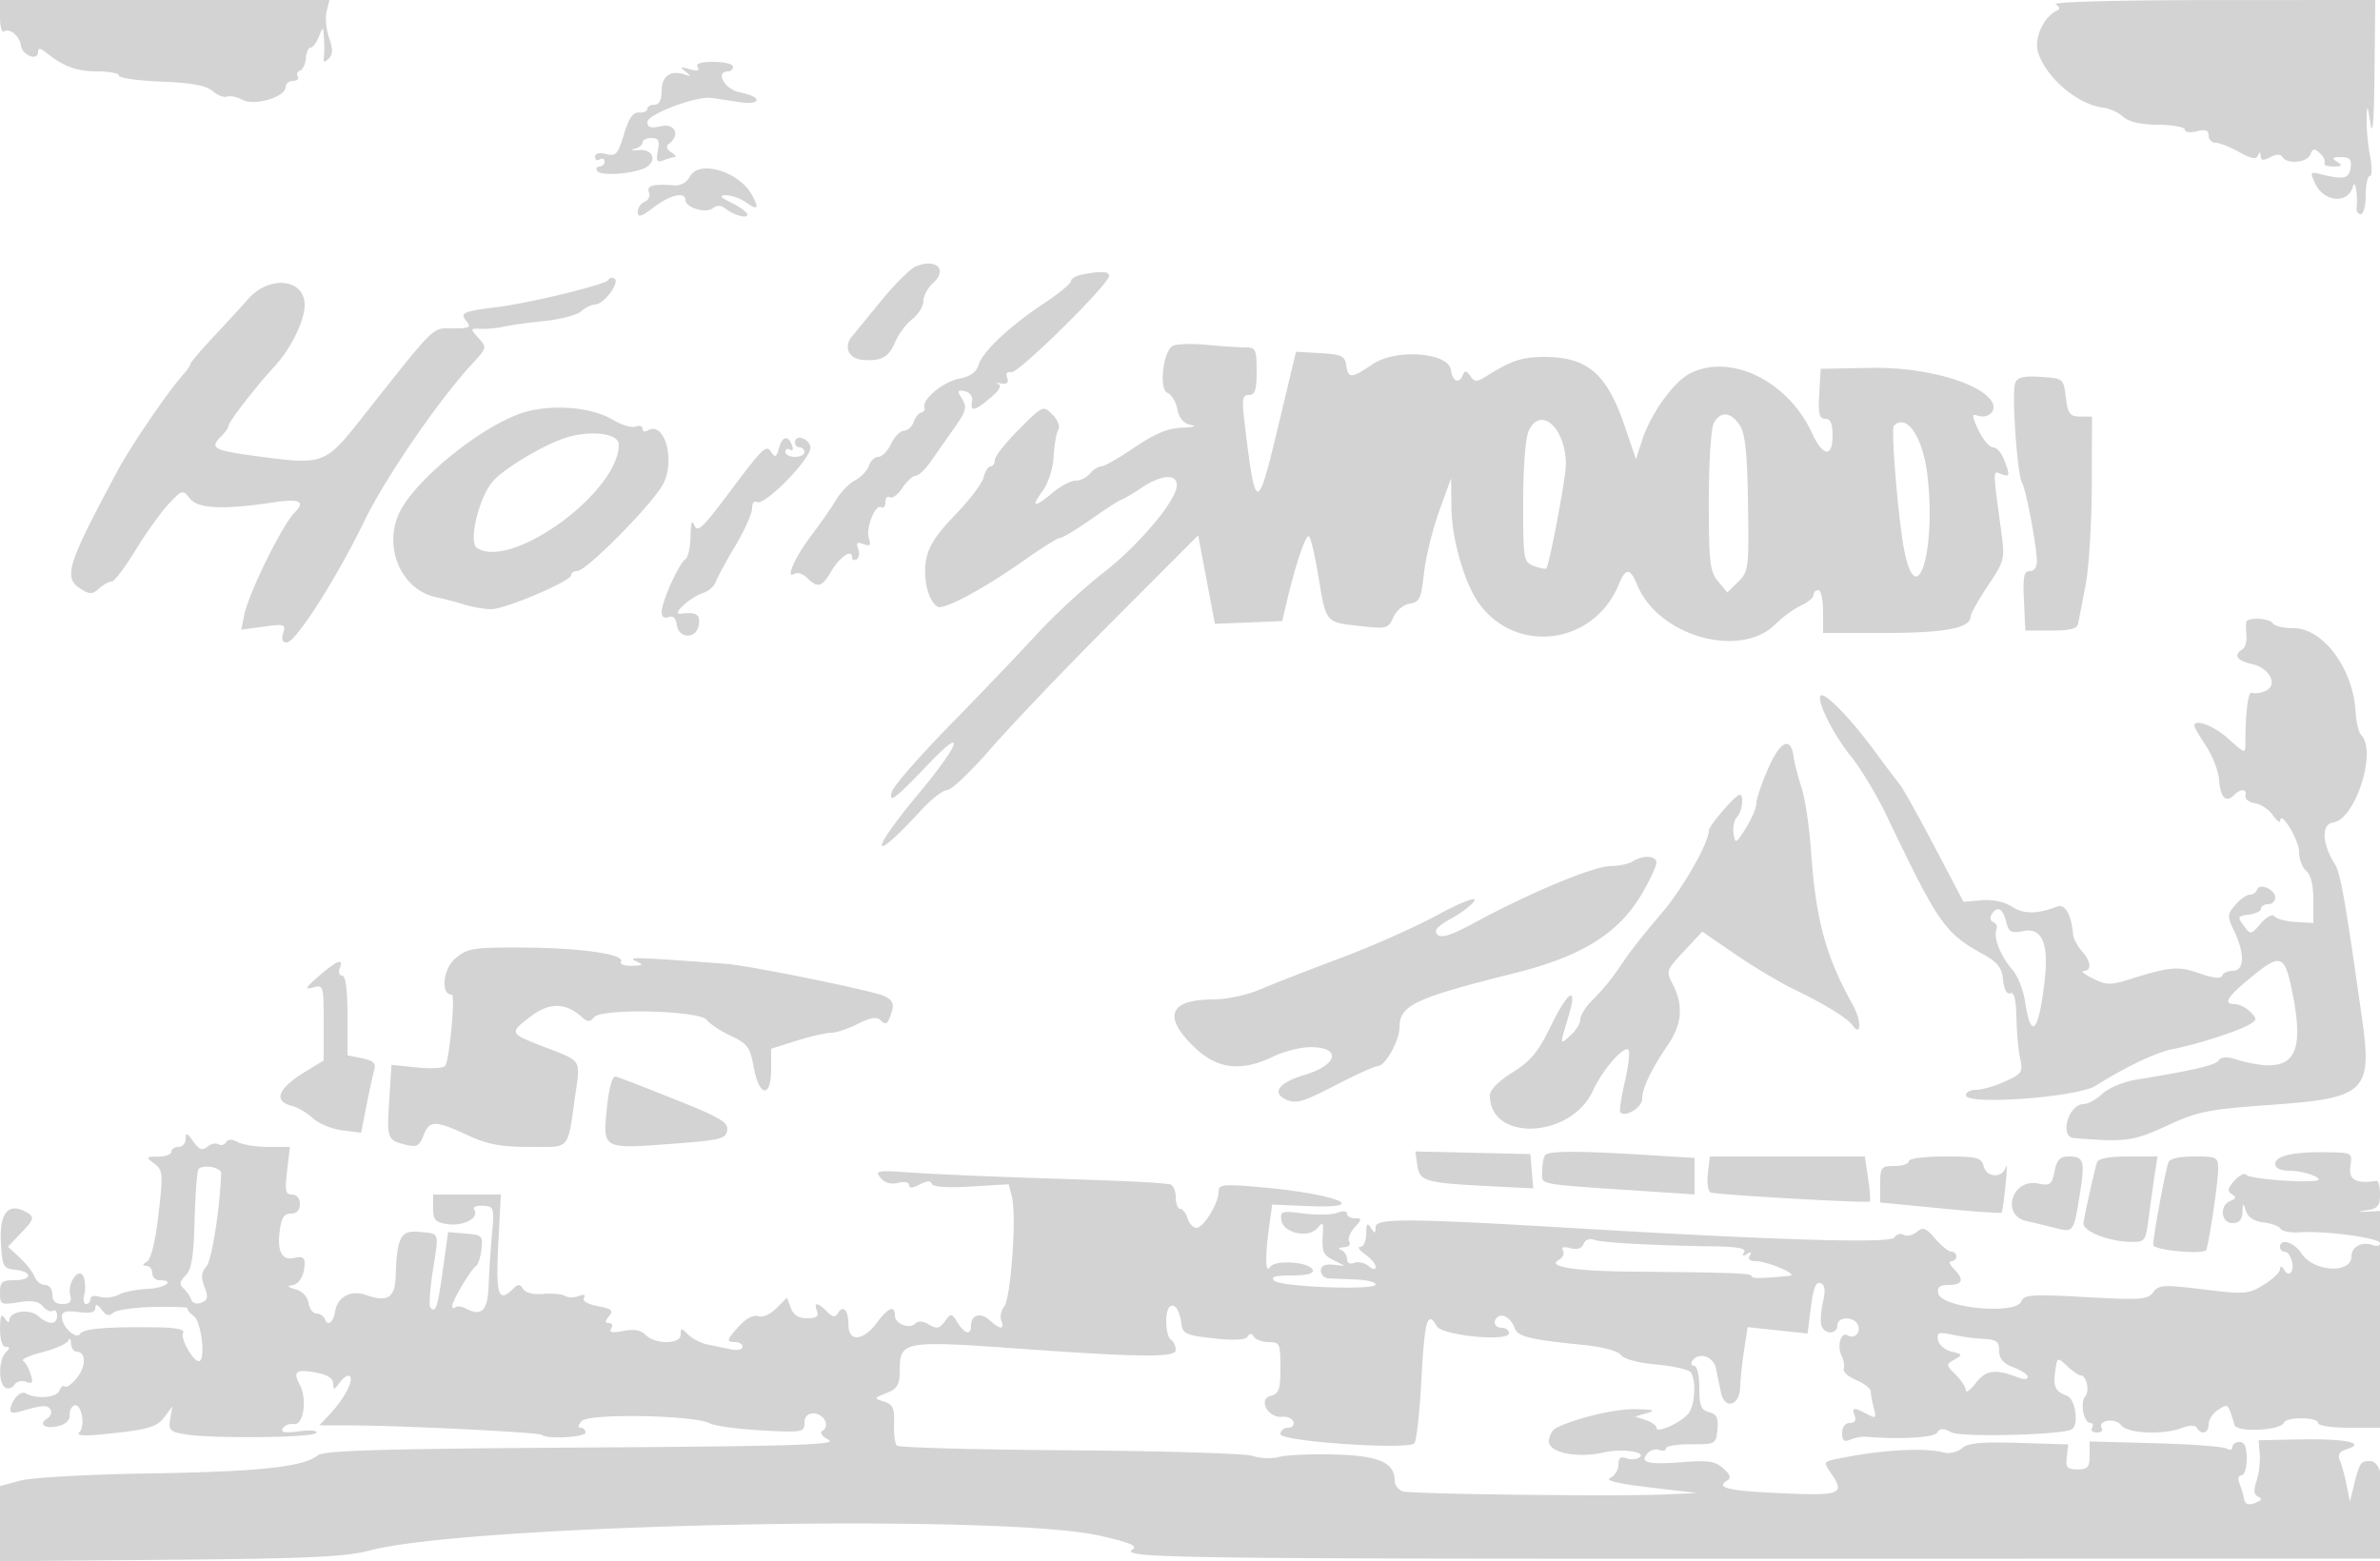 <svg xmlns="http://www.w3.org/2000/svg" width="500" height="328"><path d="M0 3.559c0 1.957.359 3.337.798 3.066 1.266-.783 3.309.899 3.613 2.975C4.716 11.688 8 12.894 8 10.918c0-.903.462-.857 1.75.177C13.377 14.007 16.108 15 20.486 15c2.483 0 4.514.405 4.514.901 0 .495 4.003 1.057 8.896 1.25 6.38.25 9.421.807 10.75 1.969 1.02.89 2.392 1.424 3.049 1.185.657-.239 2.134.068 3.283.683 2.503 1.34 9.022-.603 9.022-2.689 0-.714.702-1.299 1.559-1.299s1.305-.412.994-.915c-.311-.503-.093-1.072.485-1.264.578-.193 1.127-1.356 1.219-2.586.093-1.229.537-2.235.988-2.235.451 0 1.226-1.012 1.724-2.25.904-2.249.904-2.249 1.086.25.1 1.375.091 3.175-.02 4-.156 1.154.076 1.229 1.006.326.914-.89.937-1.949.094-4.369-.613-1.757-.845-4.266-.516-5.576L69.217 0H0v3.559M431.863.894c.75.475.967 1.031.482 1.235-3.02 1.271-5.182 6.041-4.119 9.089 1.863 5.344 8.374 10.788 13.639 11.403 1.3.152 3.176 1.011 4.168 1.909 1.197 1.083 3.684 1.65 7.386 1.683 3.069.027 5.581.49 5.581 1.027 0 .543 1.111.698 2.5.349 1.845-.463 2.5-.229 2.5.892 0 .835.661 1.519 1.47 1.519.808 0 3.028.876 4.934 1.946 2.487 1.397 3.603 1.609 3.952.75.353-.87.508-.845.565.089.059.96.57 1.022 2.018.247 1.29-.69 2.147-.702 2.559-.035.971 1.57 5.222 1.174 5.883-.548.491-1.279.841-1.323 2.002-.25.774.716 1.203 1.638.953 2.051-.25.413.585.743 1.855.735 1.858-.013 2.016-.205.809-.985-1.206-.779-1.045-.972.82-.985 1.837-.012 2.253.453 1.999 2.235-.327 2.303-1.471 2.556-6.19 1.372-2.291-.575-2.367-.463-1.282 1.885 1.854 4.013 6.98 4.436 7.98.658.453-1.712 1.072 2.085.748 4.585-.09.687.307 1.25.881 1.25.574 0 1.044-1.8 1.044-4s.39-4 .866-4c.481 0 .5-1.89.043-4.25-.452-2.337-.774-5.825-.715-7.75.098-3.228.161-3.15.806 1 .456 2.933.752-.812.85-10.75L499 0l-34.25.015c-19.62.009-33.668.385-32.887.879M146.566 14.107c.466.753-.075.892-1.691.435-1.931-.547-2.095-.456-.875.487 1.286.994 1.25 1.079-.25.597-2.92-.939-4.75.402-4.75 3.481 0 1.905-.512 2.893-1.5 2.893-.825 0-1.5.4-1.5.889s-.787.826-1.75.75c-1.265-.1-2.144 1.172-3.169 4.588-1.263 4.202-1.678 4.661-3.75 4.141-1.444-.362-2.331-.141-2.331.583 0 .642.45.889 1 .549.55-.34 1-.141 1 .441S126.523 35 125.941 35s-.809.404-.504.898c.617.998 5.838.829 9.313-.301 3.36-1.093 2.965-4.301-.5-4.056-1.512.107-1.963-.002-1-.243.963-.24 1.75-.856 1.75-1.368 0-.511.838-.93 1.861-.93 1.477 0 1.756.55 1.352 2.664-.422 2.212-.216 2.551 1.221 2 .951-.365 2.03-.671 2.398-.679.367-.009-.007-.459-.832-1-.941-.618-1.127-1.265-.5-1.735 2.459-1.845 1.37-4.38-1.602-3.728-2.184.48-2.898.27-2.898-.851 0-1.674 10.255-5.539 13.5-5.088 1.1.152 3.688.539 5.75.859 4.77.74 5.001-1.117.25-2.008-3.25-.61-5.406-4.434-2.5-4.434.55 0 1-.45 1-1s-1.827-1-4.059-1c-2.713 0-3.832.367-3.375 1.107m-1.599 22.956c-.66 1.233-1.982 1.992-3.286 1.889-4.473-.355-5.9.035-5.351 1.465a1.534 1.534 0 0 1-.893 1.969c-.79.303-1.437 1.263-1.437 2.134 0 1.249.702 1.046 3.344-.969 3.432-2.617 6.656-3.353 6.656-1.519 0 1.595 4.309 2.891 5.75 1.73.809-.652 1.691-.666 2.5-.04 1.934 1.497 4.75 2.31 4.75 1.372 0-.465-1.463-1.565-3.25-2.446-2.476-1.221-2.767-1.608-1.223-1.625 1.116-.013 3.028.678 4.25 1.534 2.429 1.701 2.752 1.3 1.236-1.533-2.655-4.96-11.134-7.535-13.046-3.961m47.447 18.907c-1.147.464-4.414 3.698-7.26 7.187-2.846 3.489-5.65 6.919-6.232 7.623-1.7 2.059-.629 4.534 2.078 4.804 4.04.403 5.707-.463 7.028-3.651.683-1.65 2.307-3.838 3.607-4.861 1.301-1.023 2.365-2.738 2.365-3.811s.898-2.764 1.996-3.758c3.17-2.868.728-5.276-3.582-3.533m34.836 1.736c-1.238.238-2.25.847-2.25 1.353s-2.554 2.613-5.676 4.681c-7.221 4.784-12.898 10.136-13.762 12.975-.459 1.506-1.751 2.417-4.034 2.846-3.353.629-7.883 4.373-7.324 6.052.163.488-.136.966-.665 1.063-.528.097-1.249.997-1.601 2-.352 1.003-1.263 1.824-2.025 1.824s-1.979 1.237-2.704 2.75c-.725 1.513-1.938 2.75-2.696 2.75-.758 0-1.641.828-1.962 1.84-.321 1.012-1.625 2.397-2.898 3.078-1.273.681-3.088 2.548-4.034 4.149-.945 1.601-3.222 4.879-5.058 7.286-3.509 4.597-5.675 9.453-3.66 8.208.613-.378 1.818.015 2.678.875 2.21 2.21 3.067 1.972 5.062-1.405 1.799-3.046 4.359-4.773 4.359-2.941 0 .566.43.762.956.437s.673-1.33.327-2.233c-.481-1.252-.218-1.483 1.109-.974 1.367.525 1.611.266 1.142-1.211-.693-2.186 1.354-7.296 2.612-6.519.47.291.854-.2.854-1.09 0-.89.43-1.352.956-1.027.526.325 1.703-.549 2.615-1.941.912-1.393 2.17-2.549 2.794-2.571.624-.021 2.035-1.339 3.135-2.929 1.1-1.589 3.322-4.76 4.938-7.045 2.53-3.577 2.765-4.432 1.689-6.156-1.089-1.744-1.017-1.954.561-1.63 1.062.218 1.69 1.081 1.518 2.085-.397 2.319.477 2.158 3.891-.714 1.811-1.524 2.423-2.588 1.645-2.857-.683-.235-.419-.3.587-.144 1.255.194 1.652-.177 1.266-1.184-.355-.924-.032-1.36.871-1.177C213.935 78.507 233 59.711 233 57.966c0-.977-1.645-1.051-5.75-.26m-99.415 1.09c-.395.952-16.151 4.816-23.335 5.723-7.35.927-7.968 1.212-6.49 2.993 1.059 1.276.651 1.488-2.873 1.488-4.505 0-3.255-1.237-19.483 19.282-7.258 9.178-7.881 9.409-20.793 7.7-10.131-1.341-10.939-1.761-8.361-4.339.825-.825 1.5-1.784 1.5-2.13 0-.846 5.664-8.176 9.67-12.513C61.091 73.296 64 67.369 64 64.104c0-5.552-7.391-6.349-11.857-1.28-1.297 1.472-4.559 5.03-7.25 7.907S40 76.196 40 76.481c0 .285-.698 1.306-1.551 2.269C35.131 82.495 27.451 93.764 24.65 99c-10.695 19.985-11.431 22.406-7.554 24.828 1.756 1.097 2.363 1.066 3.75-.188.91-.824 2.086-1.472 2.614-1.441.528.031 2.778-2.926 5-6.571 2.222-3.645 5.356-8.02 6.964-9.722 2.871-3.039 2.953-3.059 4.5-1.121 1.708 2.14 7.085 2.361 17.826.733 5.21-.791 6.459-.127 4.134 2.198-2.604 2.604-9.671 16.969-10.577 21.501l-.62 3.098 4.721-.647c4.391-.602 4.676-.509 4.089 1.342-.42 1.324-.174 1.99.735 1.99 1.87 0 10.418-13.369 16.306-25.5 4.472-9.214 15.638-25.472 22.822-33.228 2.918-3.151 2.946-3.276 1.158-5.252-1.791-1.979-1.778-2.021.575-1.926 1.324.053 3.454-.152 4.733-.456 1.279-.304 5.104-.834 8.5-1.178s6.884-1.263 7.753-2.043c.868-.779 2.218-1.431 3-1.448 1.809-.04 5.229-4.661 4.008-5.415-.504-.312-1.067-.203-1.252.242m118.462 13.932c-2.014 1.393-2.829 9.13-1.034 9.819.832.32 1.77 1.868 2.085 3.442.39 1.95 1.302 3.001 2.862 3.3 1.322.253.551.496-1.825.575-3.009.099-5.697 1.211-10 4.134-3.237 2.198-6.392 3.998-7.013 4-.62.001-1.687.677-2.372 1.502-.685.825-2.055 1.5-3.046 1.5-.99 0-3.138 1.125-4.772 2.5-3.903 3.285-4.736 3.168-2.169-.303 1.207-1.634 2.182-4.672 2.336-7.282.145-2.464.592-5.011.994-5.661.406-.656-.143-2.054-1.235-3.146-1.953-1.953-1.995-1.935-7.037 3.106-2.789 2.79-5.071 5.682-5.071 6.429 0 .746-.401 1.357-.892 1.357-.49 0-1.153 1.042-1.473 2.317-.319 1.274-3.022 4.837-6.006 7.918-3.993 4.122-5.598 6.624-6.08 9.478-.671 3.966.468 8.562 2.42 9.768 1.278.79 9.928-3.881 18.71-10.103 3.399-2.408 6.587-4.378 7.084-4.378.498 0 3.475-1.8 6.616-4 3.14-2.2 5.924-4 6.187-4 .262 0 2.236-1.164 4.386-2.587 4.375-2.895 7.732-2.887 7.221.018-.616 3.501-8.362 12.502-15.518 18.033-3.935 3.042-10.192 8.836-13.903 12.875-3.712 4.04-11.899 12.606-18.194 19.037-6.294 6.43-11.76 12.685-12.146 13.9-.877 2.764.563 1.682 7.677-5.765 7.985-8.36 6.647-4.233-1.977 6.099-10.676 12.79-10.386 15.396.405 3.64 2.145-2.338 4.619-4.25 5.498-4.25.878 0 5.013-3.937 9.187-8.75 4.175-4.812 15.674-16.856 25.555-26.763l17.965-18.014 1.753 9.305 1.752 9.305 7.076-.291 7.076-.292.817-3.5c1.963-8.414 4.194-15.004 4.833-14.282.382.43 1.261 4.22 1.955 8.421 1.613 9.772 1.459 9.586 8.569 10.39 5.776.653 6.078.576 7.182-1.846.647-1.421 2.163-2.672 3.458-2.856 2.028-.288 2.385-1.052 2.956-6.327.357-3.3 1.786-9.15 3.176-13l2.526-7 .075 6.275c.078 6.622 2.828 16.035 5.889 20.163 7.927 10.688 24.053 8.453 29.232-4.052 1.517-3.661 2.399-3.638 3.949.103 4.435 10.709 21.627 15.542 29.013 8.156 1.476-1.476 3.878-3.228 5.337-3.893 1.46-.665 2.654-1.669 2.654-2.231 0-.561.45-1.021 1-1.021s1 2.025 1 4.5v4.5h12.953c12.645 0 18.047-1.025 18.047-3.424 0-.606 1.63-3.523 3.622-6.482 3.371-5.005 3.575-5.734 2.934-10.486-1.942-14.391-1.932-13.69-.188-13.02 1.902.729 1.968.425.657-3.023-.537-1.411-1.578-2.565-2.315-2.565-.737 0-2.117-1.631-3.067-3.623-1.337-2.804-1.415-3.504-.345-3.093 2.339.898 4.363-.968 3.155-2.907-2.514-4.035-14.231-7.293-25.453-7.078l-10.5.201-.302 5.25c-.243 4.208.005 5.25 1.25 5.25 1.107 0 1.552 1.003 1.552 3.5 0 4.706-2.031 4.465-4.327-.514-5.056-10.968-17.195-16.87-25.676-12.485-3.446 1.783-8.191 8.416-10.011 13.995l-1.303 3.996-2.261-6.7c-3.806-11.285-7.862-14.798-17.073-14.786-4.594.006-6.85.762-12.13 4.067-1.988 1.245-2.414 1.235-3.326-.073-.786-1.128-1.171-1.19-1.552-.25-.809 1.992-2.173 1.45-2.521-1-.53-3.73-11.582-4.53-16.498-1.194-4.439 3.013-5.099 3.036-5.502.194-.278-1.951-1-2.29-5.434-2.548l-5.114-.297-3.772 15.796c-4.365 18.28-4.741 18.229-7.041-.951-.589-4.911-.454-5.75.926-5.75 1.271 0 1.615-1.064 1.615-5 0-4.584-.196-5-2.353-5-1.295 0-5.007-.248-8.25-.552-3.243-.303-6.438-.177-7.1.28m177.055 7.796c-.753 1.963.452 19.374 1.447 20.901.778 1.194 2.998 12.806 3.122 16.325.049 1.398-.507 2.25-1.469 2.25-1.263 0-1.493 1.147-1.25 6.25l.298 6.25h5.405c4.008 0 5.479-.387 5.695-1.5l1.549-8c.692-3.575 1.28-13.016 1.305-20.979l.046-14.48-2.5-.02c-2.162-.018-2.568-.562-3-4.021-.498-3.983-.52-4.001-5.26-4.305-3.674-.236-4.904.068-5.388 1.329m-314.708 6.618c-9.243 3.631-22.268 14.629-24.963 21.078-3.061 7.326.896 15.844 8.03 17.286 1.534.31 4.171.998 5.86 1.529 1.689.531 4.218.965 5.621.965 2.962 0 16.808-5.889 16.808-7.149 0-.468.563-.853 1.25-.856 2.005-.008 16.323-14.576 18.187-18.504 2.476-5.216.036-13.137-3.393-11.018-.574.355-1.044.183-1.044-.383 0-.565-.664-.773-1.475-.461-.811.311-2.948-.322-4.75-1.408-4.879-2.939-14.133-3.435-20.131-1.079m251.391 1.792c-.576 1.078-1.035 8.338-1.035 16.389 0 12.826.219 14.722 1.939 16.816l1.939 2.361 2.286-2.252c2.189-2.158 2.276-2.846 2.072-16.408-.161-10.762-.58-14.717-1.747-16.498-1.865-2.846-4.061-3.011-5.454-.408m-38.874 1.613c-.683 1.498-1.161 7.687-1.161 15.032 0 12.029.082 12.517 2.25 13.337 1.238.468 2.41.706 2.605.53.62-.563 4.077-18.831 4.112-21.728.091-7.675-5.314-12.641-7.806-7.171m76.719-1.094c-.666.667.968 20.197 2.201 26.297 2.688 13.301 6.753-.347 4.809-16.148-.971-7.894-4.359-12.8-7.01-10.149M119 91.939c-4.658 1.43-13.219 6.547-15.526 9.282-2.939 3.483-5.103 12.763-3.251 13.938C107.52 119.79 130 103.377 130 93.419c0-2.327-5.728-3.098-11-1.48m44.617 2.311c-.489 1.784-.805 1.958-1.526.838-1.145-1.778-1.609-1.326-9.565 9.296-4.939 6.595-6.027 7.576-6.645 6-.512-1.301-.762-.588-.811 2.307-.038 2.305-.521 4.47-1.073 4.811-1.326.819-4.997 8.937-4.997 11.05 0 1.034.543 1.454 1.438 1.11.939-.36 1.546.209 1.75 1.643.432 3.037 4.199 2.992 4.632-.055.312-2.197-.572-2.725-3.82-2.283-2.096.285 2-3.515 4.719-4.378 1.136-.36 2.341-1.428 2.678-2.372.337-.944 2.186-4.352 4.108-7.574 1.922-3.221 3.495-6.735 3.495-7.809 0-1.073.434-1.684.964-1.356 1.635 1.01 11.843-9.5 11.288-11.622-.5-1.913-3.252-2.638-3.252-.856 0 .55.45 1 1 1s1 .45 1 1-.9 1-2 1-2-.477-2-1.059.445-.784.989-.448c.566.35.734-.051.393-.941-.852-2.218-2.049-1.916-2.765.698m308.272 36.5c-.061.412-.034 1.72.059 2.904.094 1.185-.306 2.45-.889 2.81-1.901 1.175-1.118 2.364 2.008 3.051 3.88.852 5.658 4.611 2.714 5.737-1.081.414-2.302.544-2.713.29-.716-.443-1.315 3.89-1.342 9.708-.016 3.357.253 3.374-3.84-.234-2.953-2.603-6.886-4.027-6.886-2.495 0 .287 1.11 2.2 2.466 4.25 1.356 2.051 2.58 5.226 2.719 7.055.282 3.727 1.438 4.951 3.102 3.287 1.476-1.476 2.775-1.416 2.463.113-.137.675.759 1.38 1.991 1.569 1.233.188 2.92 1.311 3.75 2.496.83 1.185 1.524 1.716 1.542 1.182.081-2.351 3.967 4.033 3.967 6.515 0 1.522.675 3.327 1.5 4.012.956.793 1.5 3.003 1.5 6.093v4.847l-3.75-.22c-2.062-.121-4.062-.656-4.444-1.188-.395-.551-1.614.093-2.832 1.498-2.115 2.439-2.154 2.444-3.61.468-1.363-1.851-1.283-2.021 1.083-2.314 1.404-.174 2.553-.737 2.553-1.25 0-.514.675-.934 1.5-.934s1.5-.627 1.5-1.393c0-1.696-3.321-3.145-3.814-1.664-.194.581-.89 1.057-1.547 1.057-.657 0-2.021.966-3.032 2.146-1.723 2.012-1.737 2.359-.222 5.534 2.257 4.735 2.128 8.32-.302 8.32-1.054 0-2.072.468-2.263 1.039-.224.674-1.873.501-4.688-.492-4.475-1.579-6.222-1.441-14.437 1.14-4.321 1.358-5.125 1.352-8-.066-1.757-.866-2.632-1.586-1.945-1.598 1.753-.032 1.555-2.028-.418-4.209-.918-1.014-1.738-2.624-1.824-3.579-.367-4.111-1.691-6.379-3.348-5.737-4.159 1.609-7.056 1.616-9.489.022-1.599-1.048-4.001-1.557-6.369-1.351l-3.802.33-6.119-11.651c-3.365-6.408-6.626-12.258-7.246-13-.621-.741-3.116-4.048-5.544-7.348-4.873-6.62-10.281-12.143-11.094-11.331-.961.962 2.695 8.279 6.412 12.831 2.021 2.475 5.395 8.1 7.498 12.5 10.791 22.58 12.138 24.52 20.093 28.941 3.208 1.783 4.063 2.867 4.319 5.472.196 1.994.775 3.073 1.5 2.794.814-.312 1.219 1.296 1.303 5.17.067 3.093.422 6.973.788 8.623.612 2.754.35 3.143-3.199 4.75-2.127.963-4.844 1.75-6.039 1.75-1.194 0-2.172.516-2.172 1.147 0 2.14 23.378.426 27.246-1.997 6.528-4.089 12.809-7.07 16.266-7.718 4.738-.889 13.527-3.7 15.919-5.091 1.774-1.032 1.8-1.253.321-2.732-.885-.885-2.316-1.609-3.181-1.609-2.685 0-1.763-1.49 3.644-5.889 6.133-4.988 6.871-4.589 8.61 4.657 2.482 13.198-.64 16.316-12.677 12.66-1.389-.422-2.63-.266-3.029.38-.626 1.012-5.296 2.104-17.363 4.062-2.623.426-5.781 1.744-7.064 2.95-1.277 1.199-3.053 2.18-3.947 2.18-3.203 0-5.16 6.891-2.029 7.144 10.868.876 12.404.671 19.545-2.613 6.603-3.036 8.557-3.423 22.239-4.401 19.439-1.39 20.898-2.796 18.733-18.059-3.557-25.084-4.527-30.598-5.715-32.479-2.723-4.311-2.89-8.401-.357-8.764 4.672-.67 9.263-15.004 5.887-18.38-.524-.524-1.056-2.751-1.183-4.95-.519-9.013-6.825-17.498-13.002-17.498-2.06 0-4.023-.45-4.363-1-.715-1.157-5.446-1.368-5.611-.25m-100.405 30.69c-1.366 3.089-2.486 6.392-2.488 7.339-.002.946-.999 3.296-2.216 5.221-2.11 3.338-2.229 3.39-2.581 1.135-.203-1.301.12-2.854.716-3.45 1.092-1.092 1.529-4.685.571-4.685-.873 0-6.425 6.44-6.466 7.5-.11 2.814-5.645 12.45-10.114 17.609-2.786 3.215-6.152 7.447-7.48 9.405-2.993 4.41-4.313 6.056-7.176 8.945-1.238 1.249-2.25 2.936-2.25 3.751 0 .814-.9 2.295-2 3.29-2.374 2.149-2.359 2.255-.537-3.75 2.088-6.881.082-5.828-3.703 1.945-2.615 5.37-4.2 7.279-8.01 9.649-2.943 1.831-4.75 3.672-4.75 4.841 0 9.835 17.074 9.039 21.651-1.009 1.927-4.233 6.298-9.325 7.412-8.637.417.258.113 3.232-.675 6.609-.788 3.378-1.231 6.342-.985 6.588 1.11 1.11 4.597-1.054 4.597-2.853 0-2.239 1.853-6.105 5.511-11.495 2.85-4.199 3.158-8.194.96-12.445-1.498-2.895-1.449-3.044 2.31-7.074l3.839-4.116 6.94 4.769c3.817 2.623 9.415 5.957 12.44 7.409 6.187 2.97 11.157 6.033 12.196 7.517 1.833 2.619 1.907-.927.088-4.209-5.793-10.453-7.807-17.905-8.848-32.739-.348-4.95-1.23-10.8-1.959-13-.73-2.2-1.473-5.09-1.652-6.422-.594-4.423-2.765-3.463-5.341 2.362M343 181c-.825.533-2.942.976-4.705.985-3.46.016-17.039 5.665-28.222 11.741-5.178 2.813-7.238 3.486-8.091 2.643-.854-.844-.067-1.729 3.114-3.5 2.341-1.303 4.458-2.985 4.704-3.739.245-.753-3.322.682-7.927 3.189-4.605 2.506-13.773 6.576-20.373 9.044-6.6 2.467-14.175 5.42-16.833 6.562-2.673 1.148-6.993 2.075-9.668 2.075-9.429 0-10.836 3.611-3.957 10.155 4.752 4.52 9.758 5.081 16.458 1.845 2.2-1.063 5.661-1.947 7.691-1.966 6.665-.061 5.978 3.7-1.06 5.809-5.468 1.638-7.076 3.769-3.926 5.204 2.057.938 3.555.504 10.277-2.975 4.329-2.239 8.369-4.072 8.978-4.072 1.555 0 4.537-5.339 4.555-8.154.031-4.632 3.214-6.13 24.133-11.356 14.308-3.574 22.067-8.451 26.927-16.923 1.598-2.787 2.91-5.629 2.916-6.317.011-1.479-2.866-1.624-4.991-.25m75.382 11.191c-.405.655-.232 1.359.385 1.565.616.205.903.942.636 1.636-.647 1.687.924 5.581 3.382 8.385 1.098 1.252 2.296 4.279 2.663 6.726 1.236 8.238 2.853 6.449 4.109-4.545.884-7.736-.576-11.104-4.477-10.324-2.605.521-3.067.265-3.64-2.019-.704-2.804-1.87-3.347-3.058-1.424M95.69 201.358c-2.634 2.168-3.188 7.642-.773 7.642.777 0-.457 13.447-1.369 14.923-.316.511-2.99.68-5.941.376l-5.367-.554-.468 7.377c-.519 8.188-.422 8.452 3.463 9.412 2.324.574 2.884.283 3.725-1.929 1.229-3.232 2.461-3.248 9.191-.115 4.238 1.973 6.954 2.492 13.08 2.5 8.766.011 7.919.977 9.638-10.99 1.08-7.518 1.46-6.942-6.619-10.056-7.308-2.817-7.334-2.88-2.693-6.419 3.796-2.896 7.277-2.87 10.55.078 1.316 1.186 1.803 1.211 2.691.14 1.605-1.933 22.227-1.43 23.695.578.585.8 2.846 2.294 5.026 3.32 3.526 1.66 4.059 2.39 4.83 6.613 1.143 6.253 3.651 6.548 3.651.429v-4.318l5.338-1.682c2.936-.926 6.216-1.683 7.288-1.683 1.073 0 3.594-.837 5.601-1.861 2.538-1.294 3.969-1.543 4.695-.817 1.218 1.218 1.601.924 2.466-1.897.471-1.539.052-2.347-1.626-3.132-2.43-1.136-28.297-6.404-33.262-6.774-18.852-1.405-20.839-1.468-19-.602 1.795.846 1.713.95-.809 1.013-1.545.038-2.554-.342-2.243-.846.961-1.554-8.396-2.918-20.448-2.98-10.589-.054-11.723.124-14.31 2.254M67 205.087c-2.824 2.447-3.065 2.911-1.25 2.405 2.198-.612 2.25-.442 2.25 7.359v7.986l-3.75 2.279c-5.828 3.541-6.94 6.243-2.98 7.237 1.248.313 3.257 1.489 4.463 2.613 1.206 1.124 3.978 2.267 6.159 2.541l3.965.499 1.14-5.753c.628-3.164 1.367-6.545 1.643-7.514.38-1.332-.246-1.91-2.569-2.375L73 221.75v-8.375c0-5.456-.386-8.375-1.107-8.375-.609 0-.848-.675-.531-1.5.869-2.266-.485-1.773-4.362 1.587m60.531 27.472c-.954 8.905-1.011 8.872 13.147 7.819 10.719-.796 11.848-1.065 12.098-2.878.232-1.686-1.495-2.707-11-6.5-6.202-2.475-11.784-4.635-12.404-4.8-.706-.187-1.395 2.192-1.841 6.359M39 239.277c0 .948-.675 1.723-1.5 1.723s-1.5.45-1.5 1-1.237 1.014-2.75 1.032c-2.625.03-2.662.098-.823 1.489 1.799 1.361 1.857 2.066.88 10.579-.653 5.69-1.566 9.45-2.427 9.995-.998.632-1.034.879-.13.89.688.008 1.25.69 1.25 1.515s.675 1.5 1.5 1.5c3.495 0 1.141 1.686-2.556 1.831-2.231.087-4.948.636-6.038 1.219-1.09.584-2.865.781-3.944.438-1.113-.353-1.962-.161-1.962.445 0 .587-.408 1.067-.906 1.067-.499 0-.673-.893-.388-1.985.286-1.092.231-2.736-.121-3.654-.899-2.342-3.517 1.182-2.83 3.81.352 1.347-.08 1.829-1.638 1.829-1.45 0-2.117-.63-2.117-2 0-1.129-.667-2-1.531-2-.843 0-1.83-.778-2.195-1.728-.365-.95-1.776-2.759-3.136-4.02l-2.474-2.292 2.901-3.027c2.422-2.529 2.656-3.182 1.417-3.965-4.065-2.571-6.159-.356-5.79 6.127.289 5.064.481 5.425 3.058 5.721C6.962 267.244 6.761 269 3 269c-2.572 0-3 .375-3 2.628 0 2.492.2 2.596 3.883 2.007 2.805-.449 4.225-.21 5.114.861.676.815 1.629 1.235 2.116.934.488-.301.887.154.887 1.011 0 1.961-1.849 2.006-3.958.097-1.773-1.605-6.032-1.022-6.057.829-.009.623-.452.458-.985-.367-.721-1.116-.973-.539-.985 2.25C.006 281.509.477 283 1.2 283c.933 0 .933.267 0 1.2-1.509 1.509-1.568 6.454-.088 7.369.611.378 1.466.114 1.899-.587.433-.7 1.537-.986 2.453-.634 1.355.52 1.536.219.967-1.604-.385-1.234-1.091-2.496-1.568-2.804-.477-.309 1.358-1.131 4.077-1.828 2.72-.697 5.16-1.795 5.424-2.44.263-.644.514-.384.557.578.043.962.543 1.75 1.11 1.75 2.021 0 2.129 2.981.197 5.437-1.079 1.372-2.237 2.221-2.572 1.886-.335-.335-.872.076-1.193.913-.562 1.465-4.965 1.796-7.049.53-1.017-.619-2.756 1.09-3.207 3.151-.208.955.364 1.147 2 .671 4.707-1.37 5.767-1.439 6.4-.415.357.578.042 1.426-.7 1.884-1.993 1.232-.373 2.277 2.437 1.572 1.446-.363 2.38-1.283 2.296-2.263-.077-.908.366-1.83.985-2.05 1.476-.524 2.378 4.281 1.053 5.606-.7.7.695.858 4.399.498 9.972-.969 11.856-1.487 13.499-3.71l1.634-2.21-.446 2.645c-.401 2.374-.078 2.706 3.145 3.239 5.662.937 26.913.714 27.532-.289.319-.516-1.223-.666-3.594-.348-3.042.408-3.958.242-3.425-.621.401-.649 1.444-1.055 2.318-.903 2.021.352 2.853-5.246 1.231-8.277-1.499-2.8-.78-3.32 3.482-2.521 2.356.442 3.547 1.218 3.547 2.311 0 1.39.221 1.344 1.418-.293.78-1.067 1.717-1.642 2.081-1.277.859.859-1.116 4.66-4.07 7.834l-2.327 2.5 6.199.006c10.6.009 39.987 1.449 40.523 1.985.954.953 9.176.513 9.176-.491 0-.55-.468-1-1.039-1-.602 0-.496-.596.25-1.414 1.499-1.645 23.701-1.238 26.937.493 1.013.542 5.894 1.208 10.847 1.479 8.538.467 9.005.387 9.005-1.533 0-1.32.659-2.025 1.893-2.025 2.171 0 3.56 2.602 1.928 3.61-.669.414-.175 1.165 1.278 1.943 1.944 1.04-7.319 1.328-51.712 1.607-42.412.267-54.418.62-55.641 1.636-2.93 2.432-12.239 3.436-35.246 3.801-12.943.205-24.858.867-27.25 1.514L0 312.26v15.789l35.75-.308c28.927-.25 36.895-.615 41.75-1.914 20.887-5.587 132.494-7.883 153.493-3.156 6.227 1.401 8.094 2.166 7 2.865-2.893 1.85 7.989 2.01 135.052 1.987L500.5 327.5l.317-6c.493-9.348-.541-14.5-2.91-14.5-2.012 0-2.192.284-3.482 5.5l-.742 3-.707-3.5c-.388-1.925-1.024-4.247-1.413-5.16-.51-1.196-.064-1.863 1.598-2.391 4.02-1.276-.642-2.191-10.161-1.995l-8.5.175.241 2.936c.132 1.614-.173 4.146-.678 5.626-.64 1.878-.562 2.86.26 3.25.888.422.877.7-.048 1.134-1.818.853-2.624.629-2.866-.798-.119-.702-.532-2.065-.919-3.027-.417-1.036-.253-1.75.403-1.75.609 0 1.107-1.575 1.107-3.5 0-2.444-.452-3.5-1.5-3.5-.825 0-1.5.477-1.5 1.059s-.541.725-1.202.316c-.662-.409-7.412-.913-15-1.121L439 302.877v2.936c0 2.483-.395 2.937-2.555 2.937-2.169 0-2.509-.397-2.25-2.625l.305-2.625-10.348-.316c-7.933-.243-10.734.02-12 1.125-.909.793-2.552 1.206-3.652.917-4.293-1.126-13.636-.57-22.751 1.353-2.591.547-2.664.705-1.25 2.723 3.248 4.637 2.396 5.016-10.035 4.468-11.354-.501-14.119-1.129-11.661-2.648.929-.574.736-1.229-.761-2.584-1.635-1.48-3.163-1.725-8.274-1.327-7.498.584-9.329.17-7.737-1.749.614-.739 1.757-1.097 2.542-.796.785.302 1.427.149 1.427-.339s2.363-.874 5.25-.857c5.154.029 5.256-.027 5.554-3.089.238-2.448-.139-3.235-1.75-3.657-1.696-.443-2.054-1.338-2.054-5.13 0-2.567-.467-4.594-1.059-4.594-.582 0-.781-.45-.441-1 1.246-2.015 4.452-1.05 4.981 1.5.285 1.375.76 3.655 1.055 5.066.773 3.702 3.938 2.854 4.046-1.084.046-1.64.416-5.152.822-7.804l.74-4.822 6.3.675 6.3.675.693-5.547c.498-3.987 1.063-5.404 2.009-5.041.965.37 1.102 1.452.513 4.065-.442 1.958-.565 4.18-.274 4.938.712 1.857 3.315 1.761 3.315-.121 0-1.933 3.61-1.96 4.349-.032.62 1.616-.83 2.971-2.244 2.097-1.324-.818-2.234 2.316-1.237 4.257.474.923.681 2.179.459 2.791-.221.612.965 1.679 2.635 2.371 1.671.692 3.044 1.767 3.052 2.387.007.621.298 2.193.646 3.492.573 2.143.438 2.26-1.448 1.25-2.765-1.479-3.261-1.405-2.574.387.365.95-.013 1.5-1.031 1.5-.968 0-1.607.838-1.607 2.107 0 1.617.407 1.938 1.75 1.381.962-.399 2.425-.669 3.25-.598 7.105.605 14.335.186 14.987-.869.584-.945 1.258-.96 2.927-.067 2.041 1.092 23.347.569 25.336-.623 1.543-.924.766-6.388-1-7.039-2.479-.915-2.957-1.932-2.469-5.257.427-2.908.435-2.911 2.512-.976 1.146 1.067 2.401 1.941 2.789 1.941 1.265 0 1.977 3.224.977 4.429-1.127 1.357-.282 5.571 1.117 5.571.518 0 .664.45.324 1s.11 1 1 1 1.369-.403 1.065-.895c-1.019-1.648 2.834-2.28 4.019-.659 1.302 1.78 8.782 2.126 12.815.592 1.62-.616 2.744-.616 3.125 0 .974 1.576 2.476 1.093 2.476-.797 0-.968.91-2.328 2.023-3.023 2.122-1.326 1.973-1.466 3.421 3.217.499 1.615 9.781 1.15 10.389-.52.455-1.247 7.167-1.168 7.167.085 0 .564 2.833 1 6.5 1h6.5l.12-3.25c.065-1.788.274-12.045.463-22.795l.343-19.545-3.213.155c-2.607.126-2.694.075-.463-.268 2.28-.351 2.75-.926 2.75-3.36 0-1.616-.338-2.884-.75-2.819-4.287.677-5.89-.208-5.478-3.021.424-2.888.398-2.904-4.923-2.984-7.131-.107-10.849.738-10.849 2.466 0 .933 1.116 1.426 3.25 1.436 3.014.015 7.492 1.793 5.25 2.085-3.391.442-14.096-.459-14.574-1.226-.315-.507-1.422.017-2.46 1.163-1.476 1.631-1.605 2.259-.592 2.885 1.012.626.949.932-.29 1.407-2.367.909-2.032 4.671.416 4.671 1.378 0 2.031-.7 2.1-2.25.093-2.098.143-2.115.75-.25.416 1.28 1.73 2.127 3.65 2.352 1.65.194 3.276.796 3.614 1.339.337.542 2.137.876 4 .742 5.297-.38 16.886 1.191 16.886 2.29 0 .545-.675.732-1.5.415-2.228-.855-4.5.333-4.5 2.352 0 3.729-7.941 3.275-10.479-.598C481.96 261.009 479 260.098 479 262c0 .55.402 1 .893 1 1.218 0 2.26 2.944 1.485 4.197-.394.638-.948.511-1.488-.34-.552-.871-.865-.939-.875-.189-.008.643-1.553 2.119-3.432 3.281-3.228 1.995-3.933 2.049-12.693.984-8.42-1.024-9.391-.968-10.538.601-1.134 1.55-2.592 1.654-14.169 1.014-11.276-.624-12.982-.514-13.513.869-1.131 2.948-16.883 1.432-17.483-1.682-.247-1.284.336-1.735 2.24-1.735 2.938 0 3.275-1.155 1.002-3.429-.865-.864-1.09-1.571-.5-1.571.589 0 1.071-.45 1.071-1s-.472-1-1.048-1c-.576 0-2.1-1.223-3.385-2.718-1.983-2.305-2.576-2.519-3.909-1.413-.864.717-2.09.982-2.726.589-.636-.393-1.511-.139-1.945.564-.797 1.288-24.385.594-67.987-2.001-34.131-2.031-40.998-2.066-41.015-.21-.014 1.456-.149 1.482-.985.189-.755-1.169-.973-.893-.985 1.25-.008 1.512-.565 2.75-1.238 2.75-.672 0-.222.701 1 1.557 1.223.856 2.223 2.036 2.223 2.622 0 .679-.54.618-1.487-.168-.818-.679-2.168-.974-3-.654-.902.346-1.513.021-1.513-.805 0-.762-.562-1.612-1.25-1.89-.725-.292-.49-.537.559-.583 1.011-.044 1.519-.548 1.152-1.142-.361-.585.132-1.935 1.096-3 1.595-1.763 1.604-1.937.098-1.937-.91 0-1.655-.435-1.655-.968 0-.563-.878-.643-2.098-.192-1.153.427-4.324.491-7.046.141-4.602-.59-4.929-.489-4.653 1.436.388 2.707 5.717 3.844 7.578 1.616 1.105-1.323 1.261-1.19 1.139.967-.232 4.11-.019 4.644 2.33 5.835l2.25 1.141-2.5-.238c-1.66-.158-2.5.265-2.5 1.261 0 .824.675 1.543 1.5 1.597.825.055 3.413.168 5.75.252 2.337.083 4.25.557 4.25 1.052 0 1.275-19.981.519-21.306-.806-.792-.792.226-1.094 3.689-1.094 3.157 0 4.653-.391 4.401-1.148-.564-1.691-7.931-2.224-8.932-.647-1.015 1.6-1.11-2.041-.223-8.515l.629-4.589 7.371.318c14.279.615 5.671-2.68-10.531-4.031-7.286-.608-8.098-.501-8.098 1.064 0 2.405-3.167 7.548-4.648 7.548-.67 0-1.503-.9-1.852-2-.349-1.1-1.054-2-1.567-2-.513 0-.933-1.125-.933-2.5s-.562-2.57-1.25-2.657c-3.608-.451-7.955-.658-26.25-1.245-11-.353-23.575-.896-27.943-1.206-7.303-.518-7.833-.43-6.575 1.087.888 1.07 2.187 1.444 3.694 1.066 1.331-.334 2.324-.133 2.324.471 0 .701.737.66 2.202-.124 1.473-.789 2.317-.835 2.549-.14.219.657 3.258.865 8.259.564l7.912-.475.679 2.704c.99 3.947-.245 21.322-1.636 22.997-.654.788-.928 2.113-.608 2.945.752 1.96-.244 1.925-2.465-.085-1.916-1.734-3.892-1.147-3.892 1.157 0 2.077-1.312 1.772-2.828-.656-1.263-2.022-1.359-2.031-2.68-.25-1.127 1.519-1.713 1.638-3.303.669-1.236-.754-2.279-.832-2.893-.218-1.268 1.268-4.296.062-4.296-1.711 0-2.231-1.454-1.623-3.842 1.607-2.798 3.785-5.908 4.026-5.908.458 0-3.082-1.068-4.371-2.159-2.605-.638 1.032-1.12.975-2.374-.279-1.984-1.984-2.823-2.013-2.079-.074.422 1.1-.128 1.5-2.063 1.5-1.794 0-2.896-.694-3.441-2.166l-.801-2.167-2.244 2.244c-1.294 1.294-2.897 1.993-3.788 1.651-.928-.356-2.491.43-3.922 1.974-2.783 3.003-2.9 3.464-.879 3.464.825 0 1.5.459 1.5 1.019 0 .561-1.125.786-2.5.5l-4.93-1.021c-1.337-.275-3.137-1.207-4-2.071-1.427-1.426-1.57-1.426-1.57.002 0 2.061-5.309 2.12-7.348.08-1.032-1.032-2.488-1.292-4.727-.844-2.321.464-3.034.32-2.521-.509.393-.636.182-1.156-.467-1.156-.902 0-.899-.341.014-1.441.993-1.196.591-1.554-2.369-2.11-2.139-.401-3.303-1.092-2.909-1.729.416-.673.015-.814-1.099-.387-.965.371-2.27.355-2.9-.034-.63-.39-2.676-.576-4.546-.415-2.031.175-3.732-.243-4.223-1.037-.654-1.06-1.075-1.077-2.063-.089-3.139 3.139-3.717 1.448-3.164-9.258l.543-10.5H91v2.887c0 2.45.459 2.953 3.038 3.332 3.303.485 6.659-1.283 5.621-2.961-.389-.63.324-.988 1.791-.902 2.361.14 2.42.331 1.895 6.144-.299 3.3-.611 8.132-.694 10.738-.161 5.041-1.506 6.445-4.592 4.794-.988-.529-2.08-.677-2.428-.33-.347.347-.629.219-.627-.285.004-1.115 3.943-7.72 5.019-8.417.425-.275.931-1.85 1.125-3.5.33-2.81.119-3.019-3.328-3.306l-3.681-.306-.66 4.806c-1.549 11.274-1.83 12.288-3.068 11.05-.324-.324-.085-3.835.53-7.803 1.293-8.332 1.539-7.653-2.93-8.096-3.848-.381-4.633 1.133-4.893 9.436-.138 4.417-1.725 5.4-6.197 3.841-3.293-1.148-6.085.389-6.558 3.61-.305 2.076-1.558 2.989-2.083 1.518-.246-.687-1.053-1.25-1.794-1.25-.741 0-1.491-.994-1.666-2.209-.197-1.356-1.285-2.476-2.82-2.9-1.375-.381-1.761-.736-.857-.791 1.684-.102 2.857-2.073 2.857-4.798 0-1.033-.642-1.367-1.963-1.022-2.738.716-3.84-1.136-3.288-5.53.356-2.845.926-3.75 2.36-3.75 1.224 0 1.891-.705 1.891-2 0-1.187-.667-2-1.639-2-1.38 0-1.546-.793-1.047-5l.592-5h-4.519c-2.485 0-5.362-.451-6.392-1.003-1.259-.674-2.08-.668-2.503.017-.347.56-1.069.748-1.605.416-.536-.331-1.589-.092-2.341.532-1.061.88-1.72.627-2.956-1.137-1.293-1.845-1.59-1.948-1.59-.548m258.776 5.648c.492 3.357 1.573 3.644 16.526 4.391l7.801.39-.301-3.603-.302-3.603-12.081-.279-12.081-.28.438 2.984m26.891-2.258c-.367.366-.667 1.901-.667 3.41 0 3.046-2.399 2.618 24.75 4.417l7.25.48v-7.67l-10.656-.652c-13.577-.831-19.836-.826-20.677.015m34.131 3.937c-.236 2.018.046 3.768.641 3.978 1.373.484 32.958 2.274 33.386 1.891.179-.159.015-2.356-.364-4.881l-.688-4.592h-32.554l-.421 3.604M401 244c0 .55-1.35 1-3 1-2.812 0-3 .241-3 3.835v3.835l12.609 1.223c6.935.672 12.734 1.084 12.887.915.153-.169.53-2.783.838-5.808.309-3.025.327-4.713.04-3.75-.712 2.391-4.019 2.214-4.664-.25-.465-1.778-1.364-2-8.116-2-4.396 0-7.594.421-7.594 1m30.625 2.125c-.562 2.812-.911 3.068-3.479 2.554-5.476-1.095-7.834 6.681-2.396 7.899 1.512.339 4.209.985 5.992 1.436 3.892.985 3.893.984 5.176-6.984 1.153-7.162.899-8.03-2.352-8.03-1.794 0-2.457.704-2.941 3.125m8.909-1.875c-.513 1.588-2.554 10.774-2.827 12.724-.239 1.703 5.211 3.885 9.914 3.97 3.023.054 3.143-.11 3.798-5.194.372-2.887.938-6.937 1.257-9l.58-3.75h-6.16c-4.045 0-6.297.429-6.562 1.25m15.005 0c-.88 2.764-3.465 17.157-3.14 17.482 1.109 1.109 10.805 1.878 11.113.882.715-2.312 2.488-14.387 2.488-16.946 0-2.537-.247-2.668-5.031-2.668-3.147 0-5.181.468-5.43 1.25m-413.871 1.479c-.287.464-.64 5.3-.786 10.748-.201 7.543-.65 10.291-1.886 11.527-1.262 1.262-1.353 1.873-.411 2.753.666.622 1.396 1.687 1.623 2.367.234.703 1.135.958 2.091.592 1.373-.527 1.493-1.133.661-3.32-.771-2.03-.674-3.064.405-4.286 1.122-1.27 2.821-12.027 3.098-19.61.046-1.251-4.088-1.916-4.795-.771m291.022 15.636c-.371.966-1.337 1.278-2.785.9-1.465-.383-1.988-.208-1.54.516.372.603-.067 1.512-.976 2.021-2.394 1.34 3.455 2.276 14.883 2.384 21.824.205 25.728.348 25.728.947 0 .551 1.969.536 8-.063 2.009-.199-4.699-3.07-7.174-3.07-1.215 0-1.676-.433-1.231-1.155.473-.763.271-.88-.595-.345s-1.068.418-.595-.345c.51-.827-1.224-1.184-6.096-1.257-13.087-.195-23.855-.787-25.447-1.397-.946-.364-1.837-.009-2.172.864M20.032 274.832c-.023.941-1.057 1.193-3.532.859-2.619-.352-3.5-.103-3.5.99 0 2.114 3.016 4.912 3.846 3.568.67-1.084 5.797-1.501 16.463-1.338 3.762.058 5.582.457 5.164 1.133-.671 1.086 2.027 5.956 3.3 5.956 1.512 0 .562-8.282-1.088-9.489-.91-.665-1.468-1.395-1.24-1.623.228-.227-2.968-.347-7.101-.265-4.133.081-8.001.634-8.595 1.228-.773.773-1.45.592-2.382-.636-.904-1.189-1.313-1.306-1.335-.383m225.651-.182c-1.047 1.047-.811 6.153.317 6.85.55.34 1 1.324 1 2.187 0 1.584-7.448 1.514-33-.309-24.294-1.733-24.958-1.609-24.985 4.679-.012 2.941-.491 3.747-2.765 4.654-2.702 1.079-2.711 1.11-.512 1.807 1.853.587 2.212 1.379 2.086 4.598-.083 2.139.184 4.226.594 4.637.411.411 16.797.856 36.415.989 19.617.133 36.892.668 38.389 1.188 1.497.521 3.972.612 5.5.202 1.528-.409 6.756-.639 11.619-.511 9.323.246 12.659 1.687 12.659 5.467 0 .977.788 2.006 1.75 2.285 2.033.589 45.649 1.093 55.25.638l6.5-.308-10-1.175c-6.45-.759-9.379-1.454-8.25-1.959.962-.431 1.75-1.683 1.75-2.783 0-1.417.463-1.822 1.59-1.39.875.336 2.108.291 2.74-.1 1.903-1.176-3.5-2.005-7.33-1.125-5.698 1.31-11.74.058-11.609-2.405.06-1.127.784-2.373 1.609-2.767 4.461-2.136 12.359-3.987 16.634-3.899 3.745.076 4.29.266 2.366.823l-2.5.724 2.25.744c1.238.409 2.25 1.154 2.25 1.655 0 1.216 5.178-1.122 6.718-3.034 1.349-1.674 1.662-6.895.517-8.615-.404-.606-3.641-1.36-7.193-1.674-3.881-.343-6.876-1.143-7.506-2.004-.632-.866-3.82-1.71-8.042-2.131-11.035-1.1-13.612-1.726-14.251-3.464-.727-1.978-2.365-3.166-3.445-2.499-1.344.83-.887 2.375.702 2.375.825 0 1.5.504 1.5 1.121 0 1.887-14.066.513-15.183-1.483-1.911-3.416-2.533-1.258-3.193 11.09-.374 7-1.043 13.091-1.486 13.534-1.442 1.442-28.138-.374-28.138-1.914 0-.741.712-1.348 1.583-1.348s1.384-.562 1.14-1.25c-.244-.687-1.312-1.16-2.373-1.049-2.938.306-5.124-3.686-2.408-4.396 1.756-.459 2.058-1.329 2.058-5.922 0-5.041-.155-5.383-2.441-5.383-1.343 0-2.749-.498-3.125-1.107-.481-.778-.88-.789-1.345-.037-.435.704-2.872.826-7.125.357-5.909-.652-6.493-.928-6.799-3.213-.383-2.862-1.484-4.348-2.482-3.35m161.474 6.928c.195 1.009 1.476 2.102 2.848 2.43 2.327.556 2.368.667.61 1.659-1.824 1.029-1.816 1.132.25 3.198 1.174 1.174 2.135 2.646 2.135 3.27 0 .624.966-.094 2.148-1.596 2.154-2.739 4.068-2.95 9.102-1.002.962.372 1.75.277 1.75-.211s-1.35-1.397-3-2.02c-2.154-.813-3-1.791-3-3.469 0-1.936-.558-2.365-3.25-2.503-1.788-.091-4.757-.486-6.598-.878-2.904-.617-3.301-.468-2.995 1.122" fill="#d3d3d3" fill-rule="evenodd"/></svg>